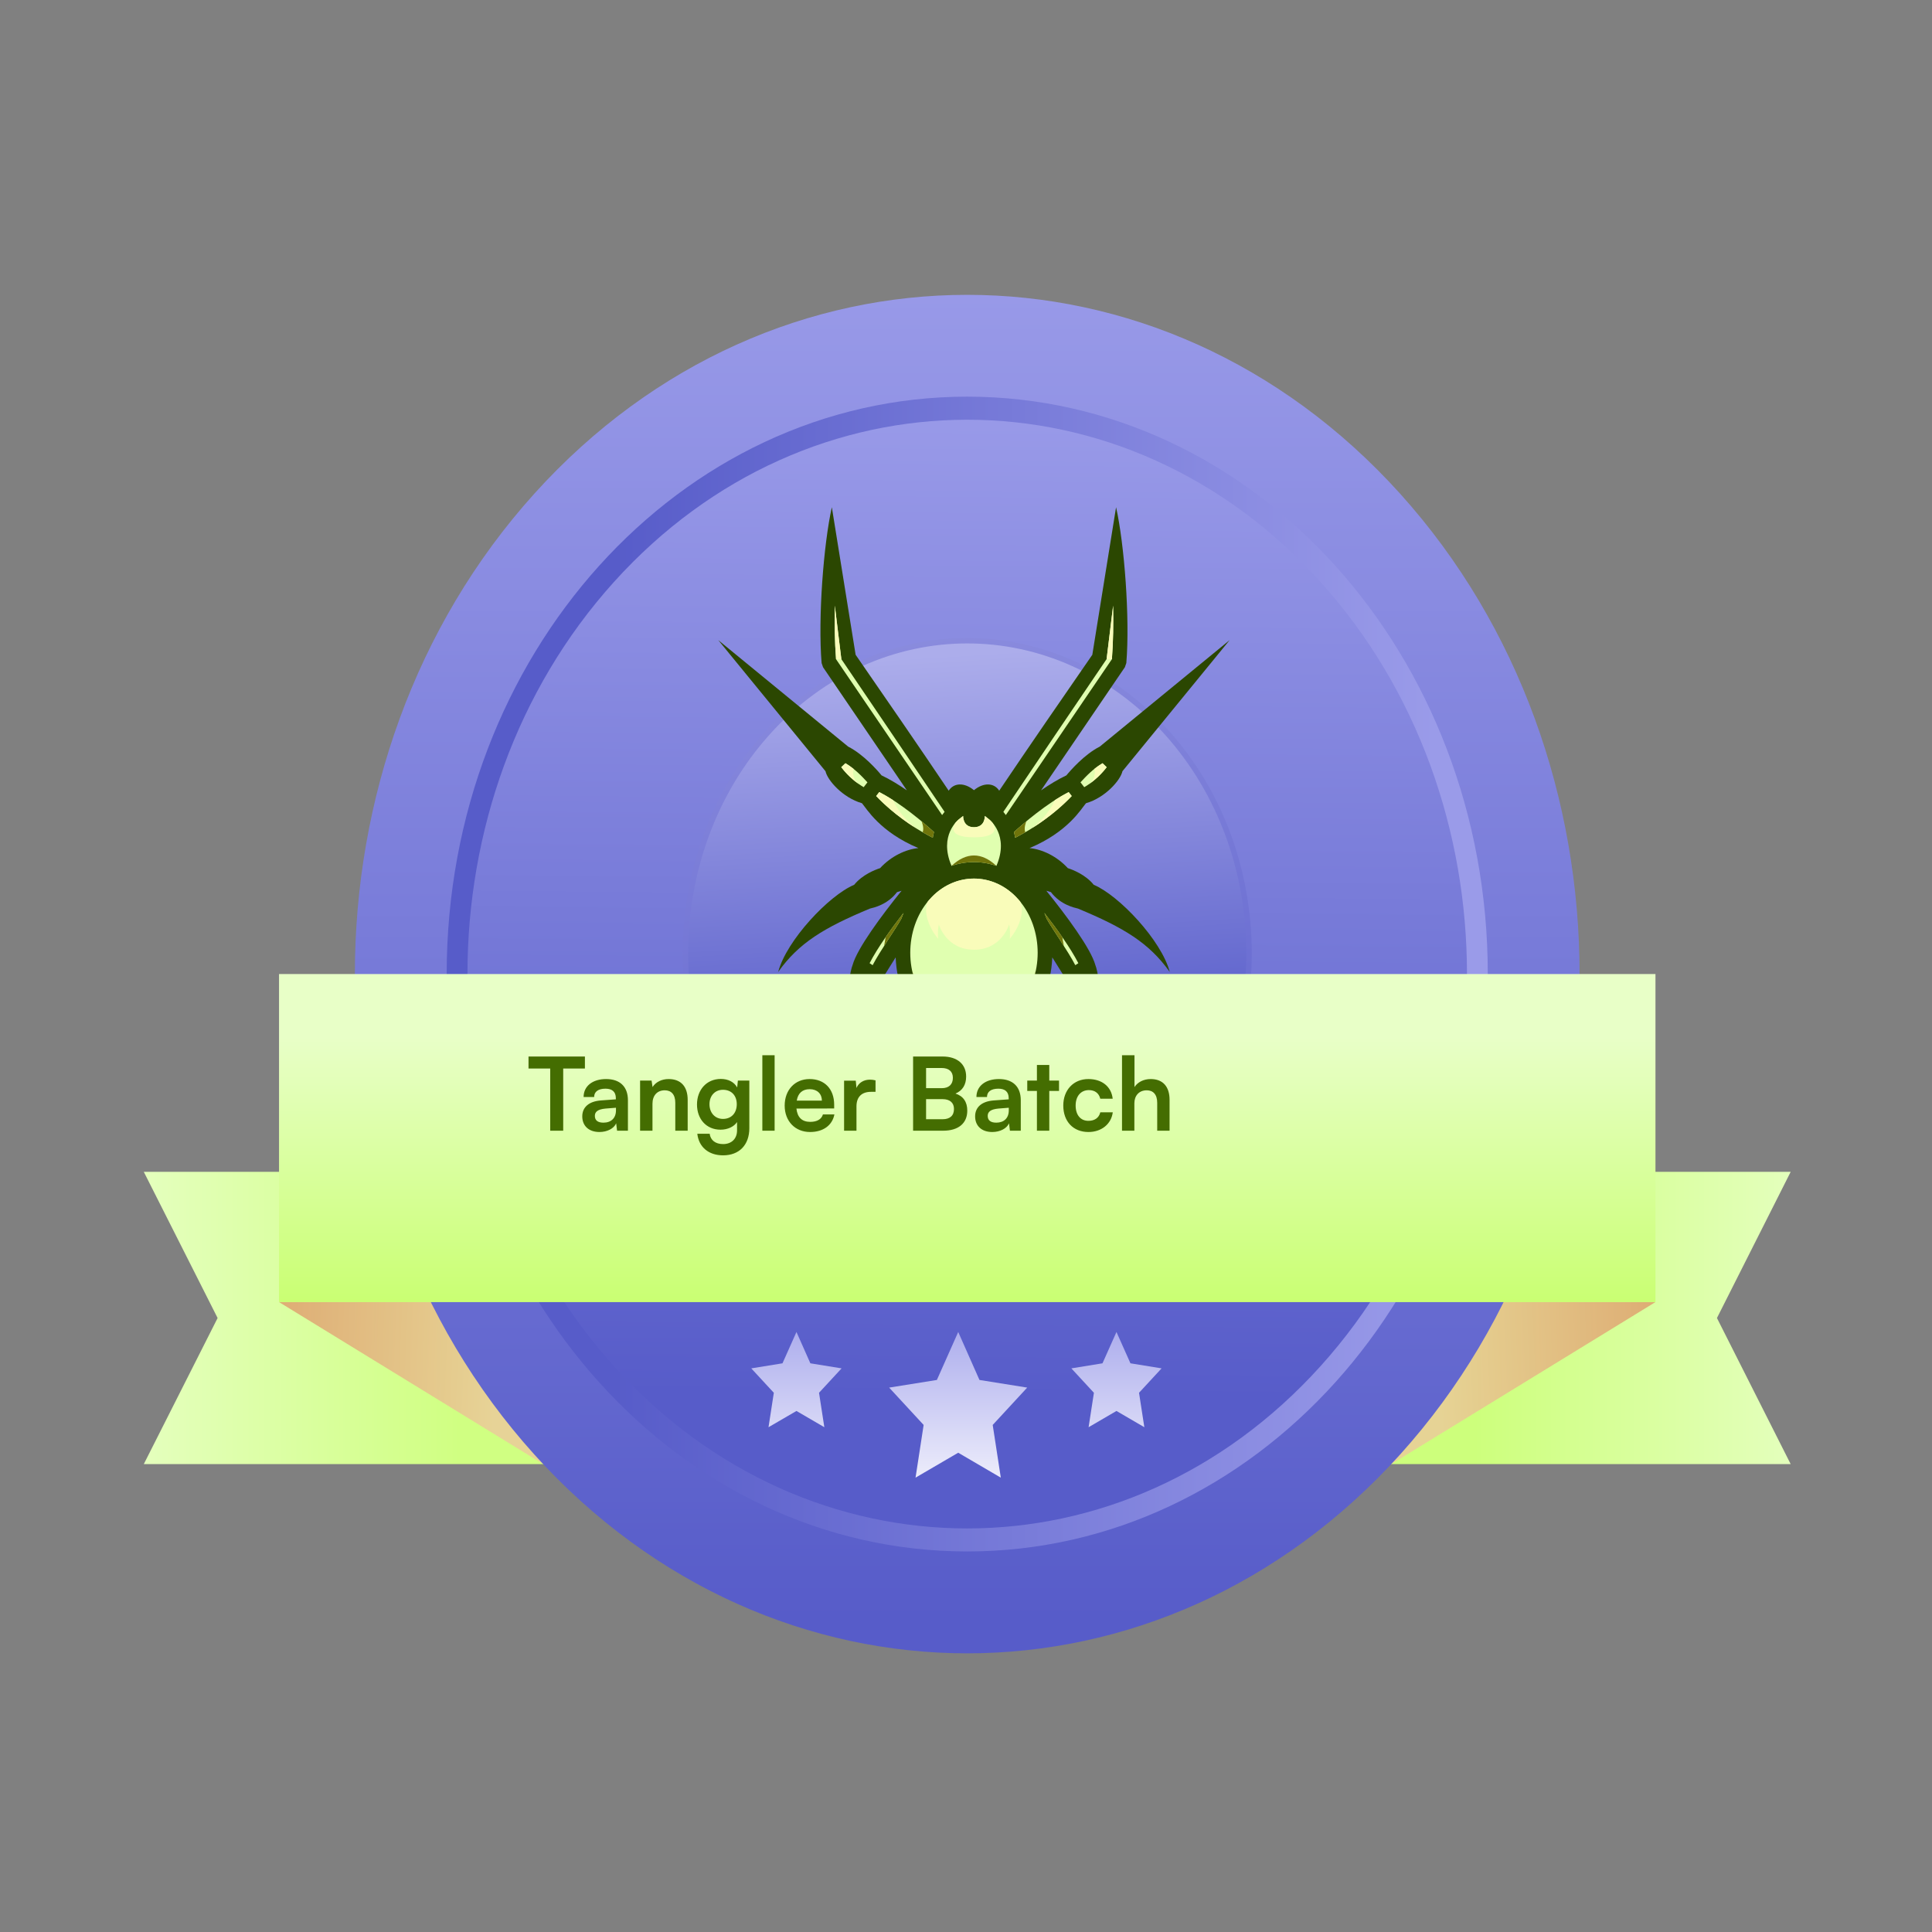 <svg width="68" height="68" viewBox="0 0 68 68" fill="none" xmlns="http://www.w3.org/2000/svg">
<rect x="0" y="0" width="68" height="68" fill="#808080" stroke="none"/>
<g clip-path="url(#clip0_19_1468)">
<path d="M5.061 51.532H20.836V41.245H5.061L7.659 46.39L5.061 51.532Z" fill="url(#paint0_linear_19_1468)"/>
<path style="mix-blend-mode:multiply" opacity="0.75" d="M9.821 45.829L19.117 51.531V45.829H9.821Z" fill="url(#paint1_linear_19_1468)"/>
<path d="M63.026 51.532H47.25V41.245H63.026L60.431 46.39L63.026 51.532Z" fill="url(#paint2_linear_19_1468)"/>
<path style="mix-blend-mode:multiply" opacity="0.75" d="M58.266 45.829L48.969 51.531V45.829H58.266Z" fill="url(#paint3_linear_19_1468)"/>
<path d="M49.283 51.19C57.7 41.853 57.7 26.716 49.283 17.38C40.866 8.043 27.22 8.043 18.803 17.38C10.386 26.716 10.386 41.853 18.803 51.19C27.22 60.526 40.866 60.526 49.283 51.19Z" fill="url(#paint4_linear_19_1468)"/>
<path d="M34.043 54.606C44.162 54.606 52.365 45.508 52.365 34.283C52.365 23.059 44.162 13.961 34.043 13.961C23.925 13.961 15.722 23.059 15.722 34.283C15.722 45.508 23.925 54.606 34.043 54.606Z" fill="url(#paint5_linear_19_1468)"/>
<path d="M46.481 48.081C53.35 40.462 53.35 28.108 46.481 20.488C39.612 12.868 28.474 12.868 21.605 20.488C14.736 28.108 14.736 40.462 21.605 48.081C28.474 55.701 39.612 55.701 46.481 48.081Z" fill="url(#paint6_linear_19_1468)"/>
<path d="M41.057 25.774C44.93 30.07 44.93 37.036 41.057 41.333C37.184 45.629 30.904 45.629 27.03 41.333C23.157 37.036 23.157 30.07 27.03 25.774C30.904 21.477 37.184 21.477 41.057 25.774Z" fill="url(#paint7_linear_19_1468)" stroke="url(#paint8_linear_19_1468)" stroke-width="0.191"/>
<g clip-path="url(#clip1_19_1468)">
<path d="M34.28 36.691C35.615 36.691 36.949 35.693 37.037 33.697C37.23 34.007 37.409 34.292 37.497 34.432C37.26 35.221 37.114 37.433 37.267 38.719C37.378 39.471 36.971 43.264 36.97 43.273C37.857 42.08 38.398 40.159 38.446 38.825C39.057 36.84 38.716 34.365 38.553 33.967C38.392 33.383 37.529 32.219 36.828 31.352C36.896 31.373 36.95 31.389 36.989 31.4C37.331 31.849 37.816 31.948 37.939 31.978C39.56 32.652 40.445 33.188 41.172 34.21C40.878 33.096 39.381 31.512 38.496 31.142C38.205 30.781 37.751 30.61 37.584 30.556C37.194 30.131 36.673 29.89 36.236 29.85C37.596 29.279 38.055 28.466 38.223 28.271C38.904 28.075 39.439 27.458 39.506 27.145L43.279 22.53L38.708 26.278C38.168 26.552 37.677 27.116 37.533 27.291C37.237 27.43 36.931 27.618 36.642 27.818L39.592 23.483L39.643 23.336C39.773 21.756 39.574 19.151 39.282 17.853L38.446 23.046C37.346 24.637 36.251 26.224 35.169 27.83C34.991 27.551 34.624 27.53 34.28 27.812C33.937 27.53 33.569 27.551 33.391 27.83C32.31 26.224 31.214 24.637 30.115 23.046L29.278 17.853C28.987 19.151 28.787 21.756 28.918 23.336L28.968 23.483L31.919 27.818C31.63 27.618 31.324 27.43 31.028 27.291C30.884 27.116 30.393 26.552 29.852 26.278L25.281 22.53L29.055 27.145C29.122 27.458 29.657 28.075 30.338 28.271C30.506 28.466 30.965 29.279 32.325 29.85C31.888 29.89 31.367 30.131 30.976 30.556C30.809 30.61 30.356 30.781 30.064 31.142C29.18 31.512 27.683 33.096 27.389 34.21C28.115 33.188 29 32.652 30.622 31.978C30.744 31.948 31.23 31.849 31.572 31.4C31.61 31.389 31.665 31.373 31.732 31.352C31.031 32.219 30.169 33.383 30.008 33.967C29.844 34.365 29.504 36.84 30.115 38.825C30.163 40.159 30.703 42.08 31.59 43.273C31.589 43.264 31.183 39.471 31.293 38.719C31.447 37.433 31.301 35.221 31.064 34.432C31.152 34.292 31.331 34.007 31.524 33.697C31.611 35.693 32.946 36.691 34.28 36.691Z" fill="#2B4701"/>
<path d="M35.862 35.391C36.743 34.368 36.743 32.702 35.862 31.679C34.994 30.671 33.567 30.671 32.699 31.679C31.818 32.702 31.818 34.368 32.699 35.391C33.567 36.398 34.994 36.398 35.862 35.391Z" fill="#E0FFB0"/>
<path d="M38.952 27.003L38.805 26.863C38.481 27.053 38.222 27.325 38.03 27.536L38.162 27.706C38.406 27.565 38.699 27.334 38.952 27.003Z" fill="#E0FFB0"/>
<path d="M37.847 33.971L37.954 33.901C37.676 33.36 37.198 32.696 36.758 32.131C36.787 32.199 36.814 32.268 36.839 32.338C37.063 32.736 37.571 33.444 37.847 33.971Z" fill="#E0FFB0"/>
<path d="M37.792 38.43L38 38.461C38.186 37.219 38.315 35.097 38.09 34.479L38.007 34.533C37.916 35.413 37.822 37.664 37.792 38.43Z" fill="#E0FFB0"/>
<path d="M35.402 28.687L39.135 23.202C39.183 22.579 39.19 21.927 39.178 21.317L38.949 23.198C37.733 24.988 36.523 26.778 35.315 28.574C35.343 28.608 35.372 28.645 35.402 28.687Z" fill="#E0FFB0"/>
<path d="M35.73 29.487C36.766 28.956 37.436 28.321 37.721 28.018L37.614 27.879C36.842 28.274 36.01 28.993 35.687 29.285C35.704 29.349 35.719 29.416 35.73 29.487Z" fill="#E0FFB0"/>
<path d="M33.159 28.687L29.426 23.202C29.378 22.579 29.37 21.927 29.383 21.317L29.612 23.198C30.828 24.988 32.037 26.778 33.246 28.574C33.218 28.608 33.189 28.645 33.159 28.687Z" fill="#E0FFB0"/>
<path d="M30.839 28.018L30.947 27.879C31.719 28.274 32.551 28.993 32.874 29.285C32.856 29.349 32.842 29.417 32.831 29.487C31.795 28.955 31.125 28.321 30.839 28.018Z" fill="#E0FFB0"/>
<path d="M29.61 27.003L29.756 26.863C30.08 27.053 30.339 27.325 30.531 27.536L30.399 27.706C30.155 27.565 29.862 27.334 29.61 27.003Z" fill="#E0FFB0"/>
<path d="M30.714 33.971L30.607 33.901C30.885 33.36 31.363 32.696 31.802 32.131C31.774 32.199 31.747 32.269 31.722 32.339C31.498 32.737 30.989 33.445 30.714 33.971Z" fill="#E0FFB0"/>
<path d="M30.643 39.028L30.756 39.011C30.742 39.427 30.765 39.971 30.802 40.521C30.692 39.837 30.66 39.336 30.643 39.028Z" fill="#E0FFB0"/>
<path d="M35.071 30.475C35.536 29.397 34.821 28.845 34.819 28.843L34.662 28.719C34.662 28.719 34.681 29.115 34.281 29.115C33.88 29.115 33.899 28.719 33.899 28.719L33.743 28.843C33.741 28.845 33.026 29.397 33.491 30.475C33.746 30.387 34.014 30.343 34.281 30.343C34.548 30.343 34.815 30.387 35.071 30.475Z" fill="#E0FFB0"/>
<path d="M35.666 34.55C35.139 35.563 33.422 35.563 32.894 34.55C32.894 34.55 32.917 34.874 33.16 35.203C33.16 35.203 32.249 34.975 32.085 34.071C32.172 34.555 32.376 35.016 32.699 35.391C33.133 35.894 33.707 36.146 34.28 36.146C34.854 36.146 35.428 35.894 35.862 35.391C36.184 35.016 36.389 34.555 36.475 34.071C36.311 34.975 35.401 35.203 35.401 35.203C35.644 34.874 35.666 34.55 35.666 34.55Z" fill="#70750B"/>
<path d="M33.49 30.475C34.017 29.988 34.544 29.988 35.071 30.475C34.56 30.299 34.001 30.299 33.49 30.475Z" fill="#70750B"/>
<path d="M35.54 33.043C35.901 32.622 36.062 32.055 35.909 31.735C35.894 31.716 35.878 31.697 35.862 31.679C35.825 31.636 35.787 31.595 35.748 31.555C35.33 31.134 34.806 30.923 34.281 30.923C33.756 30.923 33.231 31.134 32.813 31.555C32.774 31.595 32.736 31.636 32.699 31.679C32.684 31.697 32.668 31.716 32.652 31.735C32.5 32.055 32.661 32.622 33.021 33.043C33.021 33.043 32.99 32.763 33.044 32.538C33.044 32.538 33.3 33.427 34.281 33.427C35.261 33.427 35.518 32.538 35.518 32.538C35.572 32.763 35.54 33.043 35.54 33.043Z" fill="#F9FCBA"/>
<path d="M37.132 28.159C37.132 28.159 36.907 28.707 36.327 29.147C37.027 28.706 37.495 28.258 37.721 28.018L37.614 27.879C37.454 27.961 37.292 28.056 37.132 28.159Z" fill="#F9FCBA"/>
<path d="M38.517 27.064C38.517 27.064 38.619 27.359 38.334 27.596C38.537 27.455 38.756 27.259 38.951 27.003L38.805 26.863C38.703 26.923 38.606 26.992 38.517 27.064Z" fill="#F9FCBA"/>
<path d="M37.393 32.99C37.19 32.697 36.97 32.403 36.758 32.131C36.787 32.199 36.814 32.268 36.839 32.338C36.975 32.579 37.215 32.934 37.444 33.294C37.421 33.182 37.404 33.08 37.393 32.99Z" fill="#70750B"/>
<path d="M31.429 28.159C31.429 28.159 31.654 28.707 32.233 29.147C31.534 28.706 31.066 28.258 30.839 28.018L30.947 27.879C31.107 27.961 31.269 28.056 31.429 28.159Z" fill="#F9FCBA"/>
<path d="M30.044 27.064C30.044 27.064 29.942 27.359 30.226 27.596C30.024 27.455 29.805 27.259 29.61 27.003L29.756 26.863C29.858 26.923 29.954 26.992 30.044 27.064Z" fill="#F9FCBA"/>
<path d="M31.168 32.99C31.371 32.697 31.591 32.403 31.803 32.131C31.774 32.199 31.747 32.268 31.722 32.338C31.587 32.579 31.346 32.934 31.117 33.294C31.14 33.182 31.157 33.08 31.168 32.99Z" fill="#70750B"/>
<path d="M34.28 29.471C35.354 29.471 34.922 28.945 34.922 28.945C34.863 28.878 34.819 28.843 34.818 28.843L34.662 28.719C34.662 28.719 34.681 29.115 34.28 29.115C33.88 29.115 33.899 28.719 33.899 28.719L33.742 28.843C33.742 28.843 33.698 28.878 33.639 28.945C33.639 28.945 33.206 29.471 34.28 29.471Z" fill="#F9FCBA"/>
<path d="M29.426 23.202L29.613 23.198L29.383 21.317C29.37 21.927 29.378 22.579 29.426 23.202Z" fill="#F9FCBA"/>
<path d="M39.178 21.317L38.949 23.198L39.136 23.202C39.184 22.579 39.191 21.927 39.178 21.317Z" fill="#F9FCBA"/>
<path d="M36.085 29.293C36.026 29.126 36.126 28.905 36.126 28.905C35.941 29.059 35.789 29.193 35.687 29.285C35.704 29.349 35.719 29.416 35.73 29.487C35.853 29.424 35.972 29.359 36.085 29.293Z" fill="#70750B"/>
<path d="M32.476 29.293C32.535 29.126 32.435 28.905 32.435 28.905C32.62 29.059 32.772 29.193 32.874 29.285C32.856 29.349 32.842 29.416 32.831 29.487C32.707 29.424 32.589 29.359 32.476 29.293Z" fill="#70750B"/>
<path d="M37.862 36.817C38.156 36.557 38.2 36.183 38.2 36.183C38.225 35.441 38.199 34.781 38.089 34.479L38.007 34.533C37.955 35.029 37.903 35.961 37.862 36.817Z" fill="#F9FCBA"/>
<path d="M30.769 38.43L30.561 38.461C30.375 37.219 30.246 35.097 30.471 34.479L30.554 34.533C30.645 35.413 30.739 37.664 30.769 38.43Z" fill="#E0FFB0"/>
<path d="M30.699 36.817C30.405 36.557 30.36 36.183 30.36 36.183C30.336 35.441 30.361 34.781 30.471 34.479L30.554 34.533C30.605 35.029 30.658 35.961 30.699 36.817Z" fill="#F9FCBA"/>
<path d="M37.918 39.028L37.806 39.011C37.819 39.427 37.797 39.971 37.76 40.521C37.869 39.837 37.901 39.336 37.918 39.028Z" fill="#E0FFB0"/>
</g>
<path d="M58.267 34.283H9.821V45.83H58.267V34.283Z" fill="url(#paint9_linear_19_1468)"/>
<path d="M18.602 37.608V37.186H20.587V37.608H19.823V39.797H19.366V37.608H18.602ZM21.098 39.843C20.723 39.843 20.494 39.625 20.494 39.293C20.494 38.968 20.73 38.764 21.148 38.732L21.676 38.693V38.654C21.676 38.415 21.533 38.318 21.312 38.318C21.055 38.318 20.912 38.425 20.912 38.611H20.541C20.541 38.229 20.855 37.979 21.333 37.979C21.808 37.979 22.101 38.236 22.101 38.725V39.797H21.719L21.687 39.536C21.612 39.718 21.372 39.843 21.098 39.843ZM21.24 39.514C21.508 39.514 21.68 39.354 21.68 39.082V38.989L21.312 39.018C21.04 39.043 20.937 39.132 20.937 39.275C20.937 39.436 21.044 39.514 21.24 39.514ZM22.965 39.797H22.529V38.032H22.933L22.968 38.261C23.079 38.083 23.293 37.979 23.532 37.979C23.975 37.979 24.204 38.254 24.204 38.711V39.797H23.768V38.815C23.768 38.518 23.622 38.375 23.397 38.375C23.129 38.375 22.965 38.561 22.965 38.847V39.797ZM24.532 38.875C24.532 38.361 24.867 37.975 25.371 37.975C25.635 37.975 25.842 38.086 25.946 38.275L25.971 38.032H26.374V39.707C26.374 40.296 26.021 40.664 25.45 40.664C24.942 40.664 24.596 40.375 24.543 39.904H24.978C25.007 40.132 25.182 40.268 25.45 40.268C25.749 40.268 25.942 40.079 25.942 39.786V39.493C25.832 39.657 25.614 39.761 25.36 39.761C24.86 39.761 24.532 39.386 24.532 38.875ZM24.971 38.864C24.971 39.161 25.16 39.382 25.446 39.382C25.746 39.382 25.932 39.172 25.932 38.864C25.932 38.565 25.749 38.357 25.446 38.357C25.157 38.357 24.971 38.575 24.971 38.864ZM27.264 39.797H26.832V37.14H27.264V39.797ZM28.511 39.843C27.986 39.843 27.618 39.461 27.618 38.914C27.618 38.361 27.979 37.979 28.496 37.979C29.025 37.979 29.36 38.332 29.36 38.882V39.014L28.032 39.018C28.064 39.329 28.229 39.486 28.518 39.486C28.757 39.486 28.914 39.393 28.964 39.225H29.368C29.293 39.611 28.971 39.843 28.511 39.843ZM28.5 38.336C28.243 38.336 28.086 38.475 28.043 38.739H28.928C28.928 38.497 28.761 38.336 28.5 38.336ZM30.816 38.025V38.429H30.655C30.341 38.429 30.145 38.597 30.145 38.94V39.797H29.709V38.036H30.12L30.145 38.293C30.22 38.118 30.388 38 30.623 38C30.684 38 30.745 38.008 30.816 38.025ZM32.138 39.797V37.186H33.177C33.691 37.186 34.005 37.454 34.005 37.89C34.005 38.179 33.877 38.386 33.63 38.49C33.905 38.579 34.045 38.786 34.045 39.09C34.045 39.536 33.734 39.797 33.195 39.797H32.138ZM33.138 37.59H32.595V38.3H33.148C33.398 38.3 33.538 38.168 33.538 37.936C33.538 37.711 33.395 37.59 33.138 37.59ZM33.177 38.686H32.595V39.393H33.177C33.434 39.393 33.577 39.268 33.577 39.032C33.577 38.811 33.43 38.686 33.177 38.686ZM34.924 39.843C34.549 39.843 34.321 39.625 34.321 39.293C34.321 38.968 34.556 38.764 34.974 38.732L35.503 38.693V38.654C35.503 38.415 35.36 38.318 35.139 38.318C34.882 38.318 34.739 38.425 34.739 38.611H34.367C34.367 38.229 34.681 37.979 35.16 37.979C35.635 37.979 35.928 38.236 35.928 38.725V39.797H35.546L35.514 39.536C35.438 39.718 35.199 39.843 34.924 39.843ZM35.067 39.514C35.335 39.514 35.506 39.354 35.506 39.082V38.989L35.139 39.018C34.867 39.043 34.764 39.132 34.764 39.275C34.764 39.436 34.871 39.514 35.067 39.514ZM36.931 39.797H36.496V38.397H36.156V38.032H36.496V37.483H36.931V38.032H37.274V38.397H36.931V39.797ZM37.424 38.911C37.424 38.365 37.785 37.979 38.306 37.979C38.788 37.979 39.117 38.247 39.163 38.672H38.727C38.677 38.472 38.531 38.368 38.324 38.368C38.045 38.368 37.859 38.579 37.859 38.911C37.859 39.243 38.031 39.45 38.309 39.45C38.527 39.45 38.681 39.343 38.727 39.15H39.166C39.113 39.561 38.77 39.843 38.309 39.843C37.774 39.843 37.424 39.472 37.424 38.911ZM39.926 39.797H39.491V37.14H39.93V38.261C40.041 38.09 40.248 37.979 40.501 37.979C40.937 37.979 41.165 38.254 41.165 38.711V39.797H40.73V38.815C40.73 38.518 40.583 38.375 40.362 38.375C40.087 38.375 39.926 38.568 39.926 38.832V39.797Z" fill="#446D01"/>
<path d="M33.726 46.881L34.474 48.57L36.154 48.839L34.94 50.153L35.225 52.008L33.726 51.131L32.224 52.008L32.509 50.153L31.295 48.839L32.975 48.57L33.726 46.881Z" fill="url(#paint10_linear_19_1468)"/>
<path d="M28.033 46.881L28.522 47.984L29.621 48.162L28.827 49.021L29.014 50.233L28.033 49.661L27.049 50.233L27.236 49.021L26.442 48.162L27.541 47.984L28.033 46.881Z" fill="url(#paint11_linear_19_1468)"/>
<path d="M39.296 46.881L39.788 47.984L40.884 48.162L40.09 49.021L40.277 50.233L39.296 49.661L38.315 50.233L38.502 49.021L37.708 48.162L38.804 47.984L39.296 46.881Z" fill="url(#paint12_linear_19_1468)"/>
</g>
<defs>
<linearGradient id="paint0_linear_19_1468" x1="18.36" y1="46.39" x2="2.971" y2="46.39" gradientUnits="userSpaceOnUse">
<stop offset="0.14" stop-color="#D0FF82"/>
<stop offset="1" stop-color="#E8FFC8"/>
</linearGradient>
<linearGradient id="paint1_linear_19_1468" x1="7.442" y1="48.063" x2="17.422" y2="48.492" gradientUnits="userSpaceOnUse">
<stop offset="0.14" stop-color="#DD8C5F"/>
<stop offset="1" stop-color="#EFC49D"/>
</linearGradient>
<linearGradient id="paint2_linear_19_1468" x1="49.727" y1="46.39" x2="65.115" y2="46.39" gradientUnits="userSpaceOnUse">
<stop offset="0.14" stop-color="#CDFF7C"/>
<stop offset="1" stop-color="#E8FFC8"/>
</linearGradient>
<linearGradient id="paint3_linear_19_1468" x1="60.645" y1="48.063" x2="50.664" y2="48.492" gradientUnits="userSpaceOnUse">
<stop offset="0.14" stop-color="#DD8C5F"/>
<stop offset="1" stop-color="#EFC49D"/>
</linearGradient>
<linearGradient id="paint4_linear_19_1468" x1="34.044" y1="66.803" x2="34.044" y2="5.871" gradientUnits="userSpaceOnUse">
<stop offset="0.16" stop-color="#575CC9"/>
<stop offset="0.95" stop-color="#9A9BE9"/>
</linearGradient>
<linearGradient id="paint5_linear_19_1468" x1="15.722" y1="34.283" x2="52.365" y2="34.283" gradientUnits="userSpaceOnUse">
<stop offset="0.16" stop-color="#575CC9"/>
<stop offset="0.95" stop-color="#9A9BE9"/>
</linearGradient>
<linearGradient id="paint6_linear_19_1468" x1="5.061" y1="56.051" x2="5.465" y2="11.352" gradientUnits="userSpaceOnUse">
<stop offset="0.16" stop-color="#575CC9"/>
<stop offset="0.95" stop-color="#9A9BE9"/>
</linearGradient>
<linearGradient id="paint7_linear_19_1468" x1="32.696" y1="23.086" x2="33.524" y2="36.535" gradientUnits="userSpaceOnUse">
<stop stop-color="#ACADEB"/>
<stop offset="1" stop-color="#5B60CB"/>
</linearGradient>
<linearGradient id="paint8_linear_19_1468" x1="28.464" y1="20.233" x2="33.716" y2="50.537" gradientUnits="userSpaceOnUse">
<stop stop-color="#9091E0"/>
<stop offset="1" stop-color="#4C51C6"/>
</linearGradient>
<linearGradient id="paint9_linear_19_1468" x1="34.044" y1="49.818" x2="34.044" y2="33.592" gradientUnits="userSpaceOnUse">
<stop offset="0.14" stop-color="#C4FF63"/>
<stop offset="0.82" stop-color="#E8FFC7"/>
</linearGradient>
<linearGradient id="paint10_linear_19_1468" x1="33.726" y1="55.334" x2="33.726" y2="44.745" gradientUnits="userSpaceOnUse">
<stop offset="0.17" stop-color="white"/>
<stop offset="0.95" stop-color="#9A9BE9"/>
</linearGradient>
<linearGradient id="paint11_linear_19_1468" x1="28.033" y1="55.334" x2="28.033" y2="44.745" gradientUnits="userSpaceOnUse">
<stop offset="0.17" stop-color="white"/>
<stop offset="0.95" stop-color="#9A9BE9"/>
</linearGradient>
<linearGradient id="paint12_linear_19_1468" x1="39.296" y1="55.334" x2="39.296" y2="44.745" gradientUnits="userSpaceOnUse">
<stop offset="0.17" stop-color="white"/>
<stop offset="0.95" stop-color="#9A9BE9"/>
</linearGradient>
<clipPath id="clip0_19_1468">
<rect width="66.927" height="67.448" fill="white" transform="translate(0.324 0.475)"/>
</clipPath>
<clipPath id="clip1_19_1468">
<rect width="17.998" height="25.42" fill="white" transform="translate(25.281 17.853)"/>
</clipPath>
</defs>
</svg>
